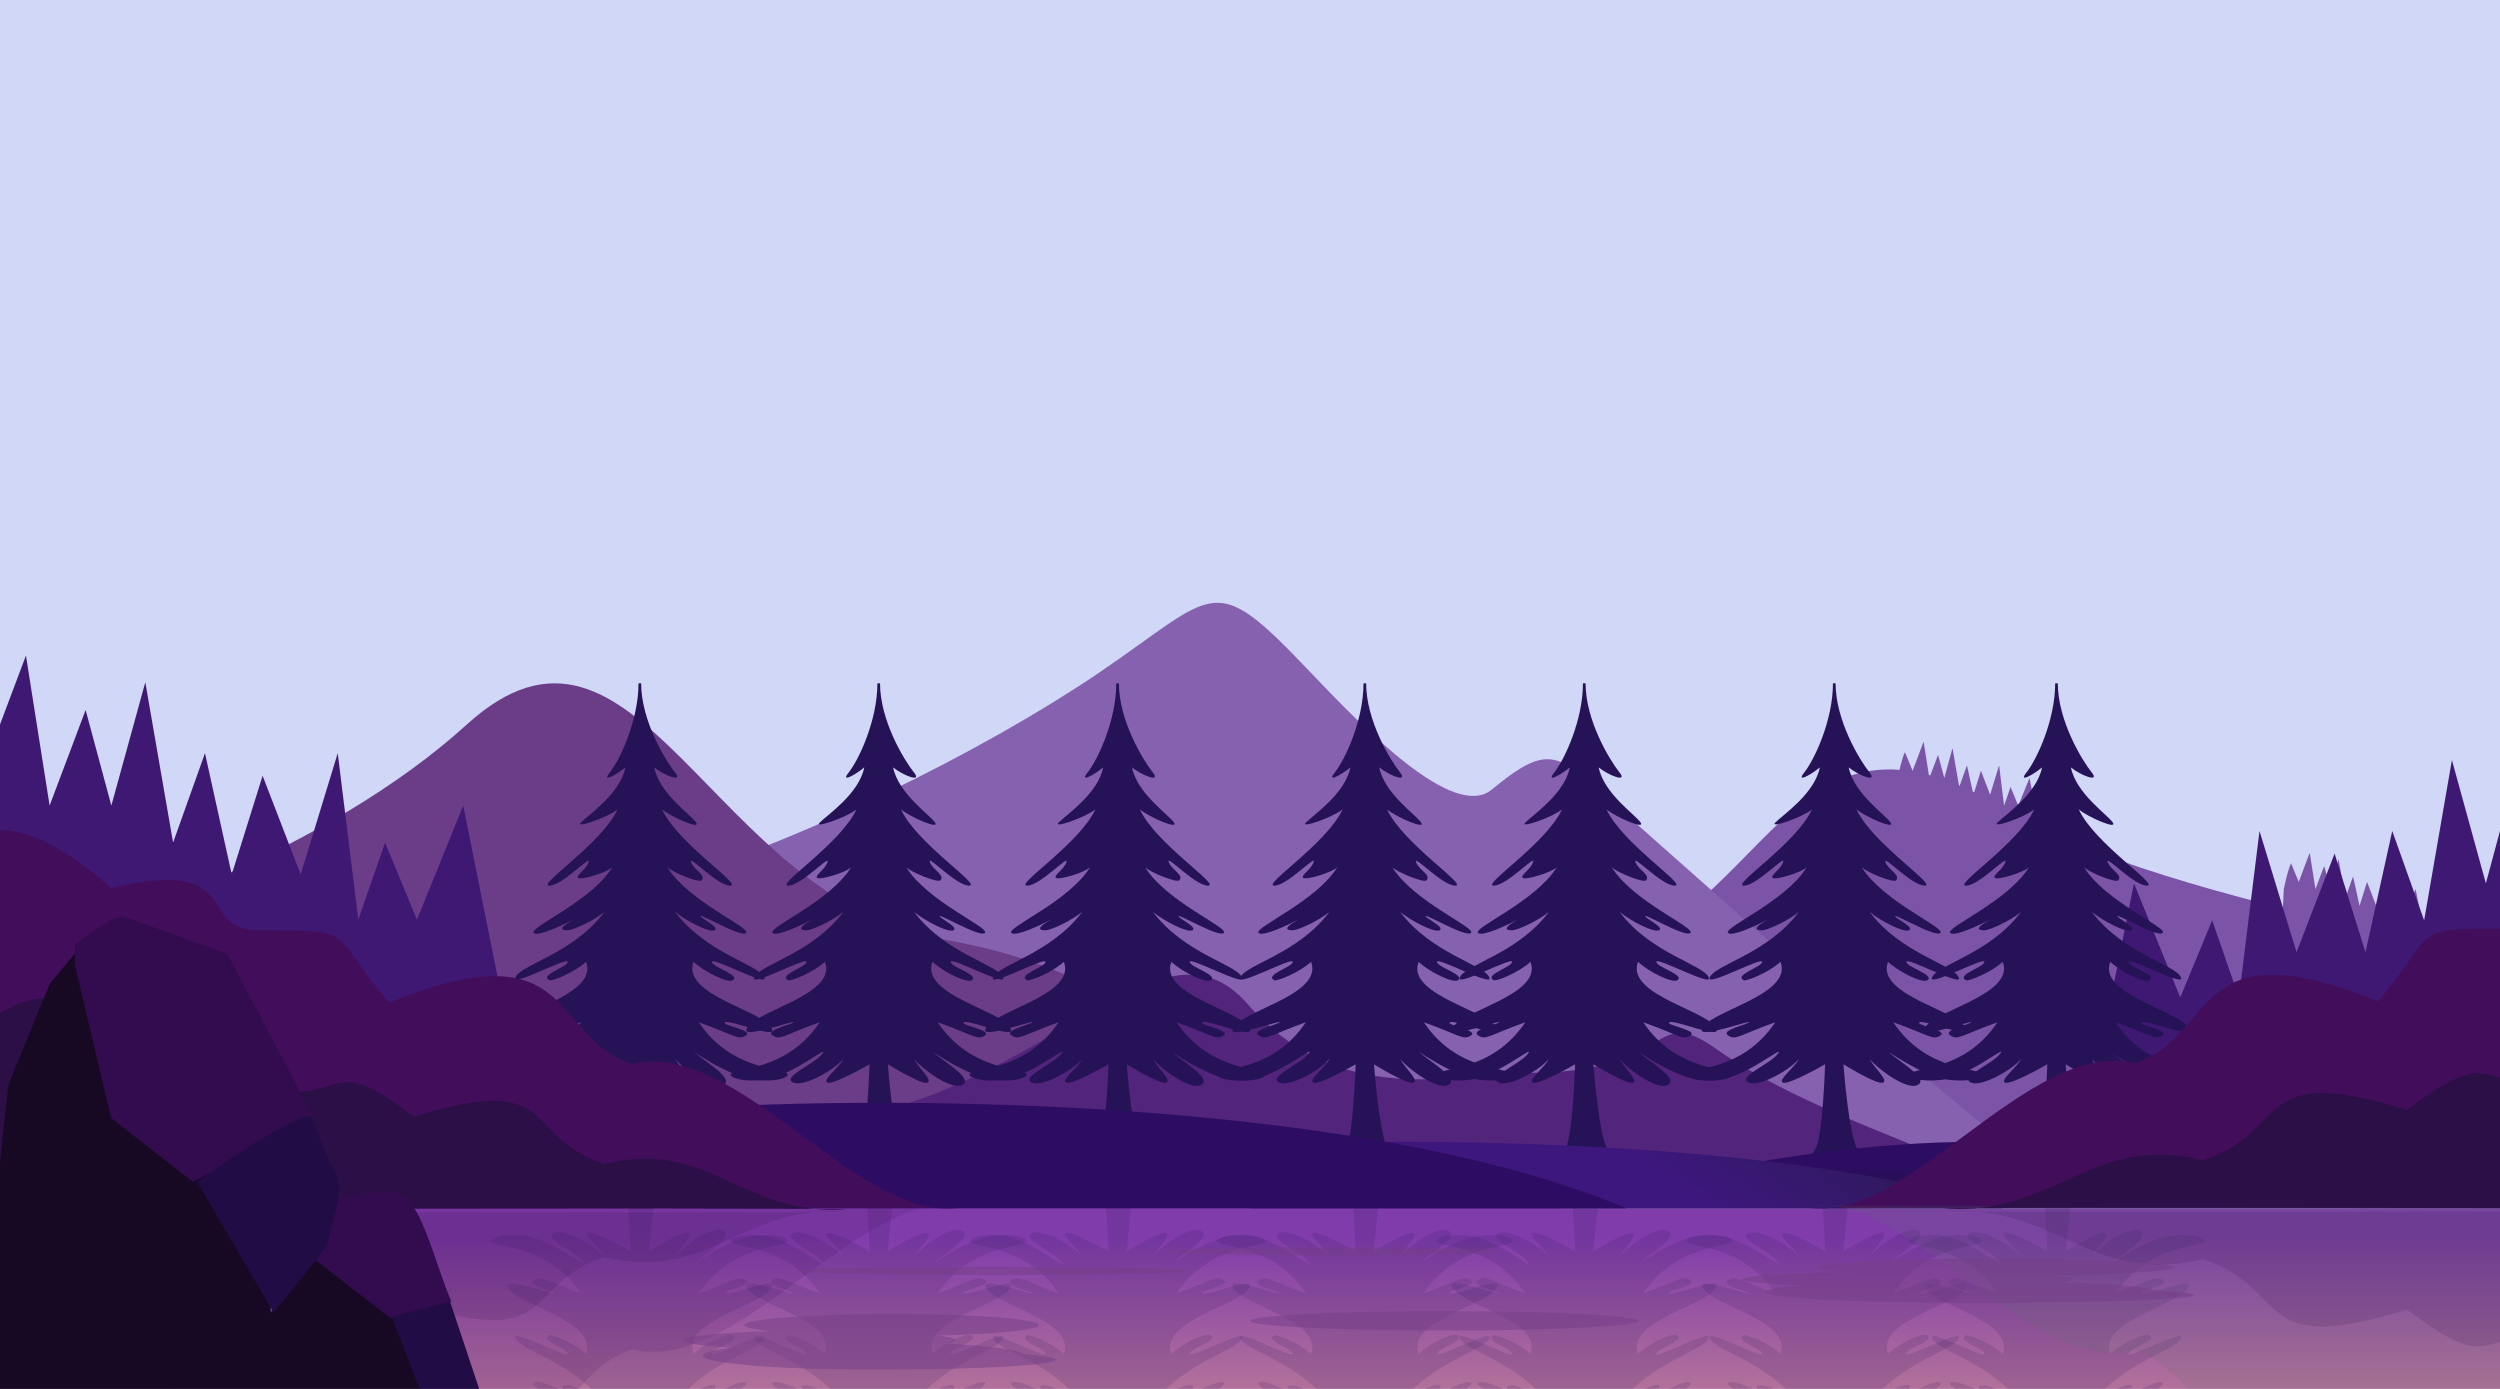<?xml version="1.0"?>
<svg width="900" height="500" viewBox="0 0 900 500" fill="none" xmlns="http://www.w3.org/2000/svg">
	<g clip-path="url(#clip0_21_2)">
		<rect width="900" height="500" fill="#D1D7F7" />
		<path d="M910 430H-10V501.5H910V430Z" fill="url(#paint0_linear_21_2)" />
		<path d="M721.993 291.425C779.366 325.919 929.159 349.625 981.493 357.292V435.292H561.493V396.292C586.993 375.292 502.269 365.665 561.493 351.425C640.493 332.43 640.493 242.425 721.993 291.425Z" fill="#7B53A7" />
		<path d="M824.767 310.767C823.631 313.218 822.453 318.659 822.166 320.094L821 345.027L875 347L869.618 320.094L865.581 330.049L862.801 323.323L860.468 330.049L858.674 315.52L855.445 326.103L852.126 317.493L849.435 326.103L847.103 315.52L844.322 323.323L841.9 309.332L838.94 320.094L836.698 311.753L833.558 320.094L831.495 307L827.548 317.493L824.767 310.767Z" fill="#7B53A7" />
		<path d="M685.767 270.767C684.631 273.218 683.453 278.659 683.166 280.094L682 305.027L736 307L730.618 280.094L726.581 290.049L723.801 283.323L721.468 290.049L719.674 275.52L716.445 286.103L713.126 277.493L710.435 286.103L708.103 275.52L705.322 283.323L702.9 269.332L699.94 280.094L697.698 271.753L694.558 280.094L692.495 267L688.548 277.493L685.767 270.767Z" fill="#7B53A7" />
		<path d="M395.5 242.273C355 269.773 285.833 304.688 231 319.854V408.854L668 414.354H726C697.5 393.854 580.5 288.547 569.5 279.273C558.5 270 552.5 271.5 537 284.273C523.358 295.516 491 262.273 472 242.273C436.169 204.557 438.835 212.849 395.5 242.273Z" fill="#8661AF" />
		<path d="M168 260.867C118.45 305.883 34.333 337.701 -18 345.367V423.367H402L440.5 392C415 371 398.5 348.495 338.5 337.995C256.001 323.558 229.5 204.995 168 260.867Z" fill="#6B3D89" />
		<path d="M448.5 360.731C417 326.231 378 392.5 298 404L344 412.231L718.5 425.231C699.833 414.897 648.983 399.677 618 377.731C594 360.731 603.5 386.231 550.5 386.231C524 386.231 482.1 399.931 448.5 360.731Z" fill="#52247C" />
		<path d="M953.442 279.538C958.134 289.65 962.999 312.094 964.184 318.013L969 420.861L746 429L768.226 318.013L784.895 359.078L796.379 331.332L806.01 359.078L813.419 299.146L826.754 342.8L840.46 307.285L851.573 342.8L861.204 299.146L872.688 331.332L882.689 273.619L894.914 318.013L904.174 283.608L917.14 318.013L925.659 264L941.958 307.285L953.442 279.538Z" fill="#3F1873" />
		<path d="M-18.442 251.538C-23.134 261.65 -27.999 284.094 -29.184 290.013L-34 392.861L189 401L166.774 290.013L150.105 331.078L138.621 303.332L128.99 331.078L121.581 271.146L108.246 314.8L94.54 279.285L83.427 314.8L73.796 271.146L62.312 303.332L52.311 245.619L40.086 290.013L30.826 255.608L17.86 290.013L9.341 236L-6.958 279.285L-18.442 251.538Z" fill="#3F1873" />
		<g transform="translate(682, 246)">
			<path d="M49.85 172.143C49.231 171.833 49.762 170.845 51.574 167.469L51.668 167.294C54.246 162.493 55.032 137.147 55.032 137.147C55.032 137.147 42.192 144.524 39.926 143.768C37.661 143.011 44.017 138.408 45.591 135.255C42.129 139.354 31.43 145.281 27.654 143.768C22.933 141.876 35.206 137.147 38.038 133.363C40.927 129.505 26.709 141.876 16.325 142.822C8.654 143.52 5.31 141.876 4.996 140.93C5.94 138.093 25.01 140.173 37.094 122.013C23.877 126.743 22.933 128.634 20.101 126.743C17.269 124.851 26.709 122.959 27.654 122.013C28.598 121.068 10.26 127.66 10.66 124.851C11.604 118.23 43.703 112.555 38.982 100.259C34.891 104.042 26.709 107.353 25.765 106.88C21.989 104.988 32.374 102.151 32.374 100.259C32.374 98.367 12.09 109.447 13.492 105.934C15.381 101.205 34.262 97.421 45.591 82.288C41.815 85.441 34.262 88.909 32.374 88.909C27.995 88.909 31.941 86.428 34.449 85.06C30.628 86.996 21.583 91.34 20.101 89.855C18.213 87.963 40.87 78.505 48.423 66.209C46.535 68.1 37.094 70.966 36.15 70.02C35.206 69.074 38.982 67.155 39.926 64.317C40.87 61.48 30.486 72.83 25.765 72.83C21.045 72.83 44.647 57.696 50.311 45.4C46.85 48.238 34.828 52.4 37.094 50.13C39.926 47.292 51.255 39.725 53.143 30.267C49.682 33.104 44.495 35.895 47.479 32.159C51.255 27.429 57.864 13.242 57.864 0H58.808C58.808 13.242 67.305 27.429 71.081 32.159C74.065 35.895 66.99 33.104 63.528 30.267C65.416 39.725 76.745 47.292 78.633 50.13C80.411 52.801 69.822 48.238 66.36 45.4C72.025 57.696 95.627 72.83 90.906 72.83C86.186 72.83 75.801 61.48 76.745 64.317C77.689 67.155 82.41 69.046 80.522 70.938C79.577 71.884 70.137 68.1 68.249 66.209C75.801 78.505 98.459 87.963 96.571 89.855C94.683 91.746 77.851 81.504 80.522 84.18C81.466 85.126 87.13 87.963 85.242 88.909C83.331 89.866 74.857 85.441 71.081 82.288C82.41 97.421 101.291 101.205 103.179 105.934C104.582 109.447 84.298 98.367 84.298 100.259C84.298 102.151 94.683 104.988 91.85 106.88C90.094 108.053 81.78 104.042 77.689 100.259C72.969 112.555 105.067 118.23 106.011 124.851C106.412 127.66 90.906 121.068 89.018 122.013C87.13 122.959 99.403 124.851 96.571 126.743C93.739 128.634 92.794 126.743 79.577 122.013C91.662 140.173 110.732 138.093 111.676 140.93C111.361 141.876 108.018 143.52 100.347 142.822C89.962 141.876 74.874 130.351 78.633 133.363C83.354 137.147 92.794 142.822 88.074 144.714C84.298 146.227 74.542 139.354 71.081 135.255C72.654 138.408 78.067 143.011 75.801 143.768C73.535 144.524 61.64 137.147 61.64 137.147C61.64 137.147 63.557 163.536 66.822 167.9C69.906 172.023 68.878 171.828 68.249 172.143H49.85Z" fill="#261357" />
			<g opacity="0.15" filter="url(#filter0_fn_25_2)">
				<path d="M49.85 169.474C49.231 169.784 49.762 170.772 51.574 174.148L51.668 174.323C54.246 179.124 55.032 204.47 55.032 204.47C55.032 204.47 42.192 197.092 39.926 197.849C37.661 198.606 44.017 203.209 45.591 206.362C42.129 202.263 31.43 196.336 27.654 197.849C22.933 199.741 35.206 204.47 38.038 208.253C40.927 212.112 26.709 199.741 16.325 198.795C8.654 198.096 5.31 199.741 4.996 200.687C5.94 203.524 25.01 201.443 37.094 219.604C23.877 214.874 22.933 212.983 20.101 214.874C17.269 216.766 26.709 218.658 27.654 219.604C28.598 220.549 10.26 213.957 10.66 216.766C11.604 223.387 43.703 229.062 38.982 241.358C34.891 237.574 26.709 234.264 25.765 234.737C21.989 236.629 32.374 239.466 32.374 241.358C32.374 243.25 12.09 232.17 13.492 235.683C15.381 240.412 34.262 244.195 45.591 259.329C41.815 256.176 34.262 252.708 32.374 252.708C27.995 252.708 31.941 255.189 34.449 256.557C30.628 254.621 21.583 250.277 20.101 251.762C18.213 253.654 40.87 263.112 48.423 275.408C46.535 273.516 37.094 270.651 36.15 271.597C35.206 272.542 38.982 274.462 39.926 277.3C40.87 280.137 30.486 268.787 25.765 268.787C21.045 268.787 44.647 283.921 50.311 296.217C46.85 293.379 34.828 289.217 37.094 291.487C39.926 294.325 51.255 301.892 53.143 311.35C49.682 308.512 44.495 305.721 47.479 309.458C51.255 314.187 57.864 328.375 57.864 341.617H58.808C58.808 328.375 67.305 314.187 71.081 309.458C74.065 305.721 66.99 308.512 63.528 311.35C65.416 301.892 76.745 294.325 78.633 291.487C80.411 288.816 69.822 293.379 66.36 296.217C72.025 283.921 95.627 268.787 90.906 268.787C86.186 268.787 75.801 280.137 76.745 277.3C77.689 274.462 82.41 272.571 80.522 270.679C79.577 269.733 70.137 273.516 68.249 275.408C75.801 263.112 98.459 253.654 96.571 251.762C94.683 249.87 77.851 260.112 80.522 257.437C81.466 256.491 87.13 253.654 85.242 252.708C83.331 251.751 74.857 256.176 71.081 259.329C82.41 244.195 101.291 240.412 103.179 235.683C104.582 232.17 84.298 243.25 84.298 241.358C84.298 239.466 94.683 236.629 91.85 234.737C90.094 233.564 81.78 237.574 77.689 241.358C72.969 229.062 105.067 223.387 106.011 216.766C106.412 213.957 90.906 220.549 89.018 219.604C87.13 218.658 99.403 216.766 96.571 214.874C93.739 212.983 92.794 214.874 79.577 219.604C91.662 201.443 110.732 203.524 111.676 200.687C111.361 199.741 108.018 198.096 100.347 198.795C89.962 199.741 74.874 211.266 78.633 208.253C83.354 204.47 92.794 198.795 88.074 196.903C84.298 195.39 74.542 202.263 71.081 206.362C72.654 203.209 78.067 198.606 75.801 197.849C73.535 197.092 61.64 204.47 61.64 204.47C61.64 204.47 63.557 178.081 66.822 173.717C69.906 169.594 68.878 169.789 68.249 169.474H49.85Z" fill="#261357" />
			</g>
			<defs>
				<filter id="filter0_fn_25_2" x="-0.004" y="164.474" width="116.68" height="182.143" filterUnits="userSpaceOnUse" color-interpolation-filters="sRGB">
					<feFlood flood-opacity="0" result="BackgroundImageFix" />
					<feBlend mode="normal" in="SourceGraphic" in2="BackgroundImageFix" result="shape" />
					<feGaussianBlur stdDeviation="2.5" result="effect1_foregroundBlur_25_2" />
					<feTurbulence type="fractalNoise" baseFrequency="0.2 0.2" stitchTiles="stitch" numOctaves="3" result="noise" seed="6606" />
					<feComponentTransfer in="noise" result="coloredNoise1">
						<feFuncR type="linear" slope="2" intercept="-0.5" />
						<feFuncG type="linear" slope="2" intercept="-0.5" />
						<feFuncB type="linear" slope="2" intercept="-0.5" />
						<feFuncA type="discrete" tableValues="1 1 1 1 1 1 1 1 1 1 1 1 1 1 1 1 1 1 1 1 1 1 1 1 1 1 1 1 1 1 1 1 1 1 1 1 1 1 1 1 1 1 1 1 1 1 1 1 1 1 1 0 0 0 0 0 0 0 0 0 0 0 0 0 0 0 0 0 0 0 0 0 0 0 0 0 0 0 0 0 0 0 0 0 0 0 0 0 0 0 0 0 0 0 0 0 0 0 0 0 " />
					</feComponentTransfer>
					<feComposite operator="in" in2="effect1_foregroundBlur_25_2" in="coloredNoise1" result="noise1Clipped" />
					<feComponentTransfer in="noise1Clipped" result="color1">
						<feFuncA type="table" tableValues="0 0.15" />
					</feComponentTransfer>
					<feMerge result="effect2_noise_25_2">
						<feMergeNode in="effect1_foregroundBlur_25_2" />
						<feMergeNode in="color1" />
					</feMerge>
				</filter>
			</defs>
		</g>
		<g transform="translate(602, 246)">
			<path d="M49.85 172.143C49.231 171.833 49.762 170.845 51.574 167.469L51.668 167.294C54.246 162.493 55.032 137.147 55.032 137.147C55.032 137.147 42.192 144.524 39.926 143.768C37.661 143.011 44.017 138.408 45.591 135.255C42.129 139.354 31.43 145.281 27.654 143.768C22.933 141.876 35.206 137.147 38.038 133.363C40.927 129.505 26.709 141.876 16.325 142.822C8.654 143.52 5.31 141.876 4.996 140.93C5.94 138.093 25.01 140.173 37.094 122.013C23.877 126.743 22.933 128.634 20.101 126.743C17.269 124.851 26.709 122.959 27.654 122.013C28.598 121.068 10.26 127.66 10.66 124.851C11.604 118.23 43.703 112.555 38.982 100.259C34.891 104.042 26.709 107.353 25.765 106.88C21.989 104.988 32.374 102.151 32.374 100.259C32.374 98.367 12.09 109.447 13.492 105.934C15.381 101.205 34.262 97.421 45.591 82.288C41.815 85.441 34.262 88.909 32.374 88.909C27.995 88.909 31.941 86.428 34.449 85.06C30.628 86.996 21.583 91.34 20.101 89.855C18.213 87.963 40.87 78.505 48.423 66.209C46.535 68.1 37.094 70.966 36.15 70.02C35.206 69.074 38.982 67.155 39.926 64.317C40.87 61.48 30.486 72.83 25.765 72.83C21.045 72.83 44.647 57.696 50.311 45.4C46.85 48.238 34.828 52.4 37.094 50.13C39.926 47.292 51.255 39.725 53.143 30.267C49.682 33.104 44.495 35.895 47.479 32.159C51.255 27.429 57.864 13.242 57.864 0H58.808C58.808 13.242 67.305 27.429 71.081 32.159C74.065 35.895 66.99 33.104 63.528 30.267C65.416 39.725 76.745 47.292 78.633 50.13C80.411 52.801 69.822 48.238 66.36 45.4C72.025 57.696 95.627 72.83 90.906 72.83C86.186 72.83 75.801 61.48 76.745 64.317C77.689 67.155 82.41 69.046 80.522 70.938C79.577 71.884 70.137 68.1 68.249 66.209C75.801 78.505 98.459 87.963 96.571 89.855C94.683 91.746 77.851 81.504 80.522 84.18C81.466 85.126 87.13 87.963 85.242 88.909C83.331 89.866 74.857 85.441 71.081 82.288C82.41 97.421 101.291 101.205 103.179 105.934C104.582 109.447 84.298 98.367 84.298 100.259C84.298 102.151 94.683 104.988 91.85 106.88C90.094 108.053 81.78 104.042 77.689 100.259C72.969 112.555 105.067 118.23 106.011 124.851C106.412 127.66 90.906 121.068 89.018 122.013C87.13 122.959 99.403 124.851 96.571 126.743C93.739 128.634 92.794 126.743 79.577 122.013C91.662 140.173 110.732 138.093 111.676 140.93C111.361 141.876 108.018 143.52 100.347 142.822C89.962 141.876 74.874 130.351 78.633 133.363C83.354 137.147 92.794 142.822 88.074 144.714C84.298 146.227 74.542 139.354 71.081 135.255C72.654 138.408 78.067 143.011 75.801 143.768C73.535 144.524 61.64 137.147 61.64 137.147C61.64 137.147 63.557 163.536 66.822 167.9C69.906 172.023 68.878 171.828 68.249 172.143H49.85Z" fill="#261357" />
			<g opacity="0.15" filter="url(#filter0_fn_25_2)">
				<path d="M49.85 169.474C49.231 169.784 49.762 170.772 51.574 174.148L51.668 174.323C54.246 179.124 55.032 204.47 55.032 204.47C55.032 204.47 42.192 197.092 39.926 197.849C37.661 198.606 44.017 203.209 45.591 206.362C42.129 202.263 31.43 196.336 27.654 197.849C22.933 199.741 35.206 204.47 38.038 208.253C40.927 212.112 26.709 199.741 16.325 198.795C8.654 198.096 5.31 199.741 4.996 200.687C5.94 203.524 25.01 201.443 37.094 219.604C23.877 214.874 22.933 212.983 20.101 214.874C17.269 216.766 26.709 218.658 27.654 219.604C28.598 220.549 10.26 213.957 10.66 216.766C11.604 223.387 43.703 229.062 38.982 241.358C34.891 237.574 26.709 234.264 25.765 234.737C21.989 236.629 32.374 239.466 32.374 241.358C32.374 243.25 12.09 232.17 13.492 235.683C15.381 240.412 34.262 244.195 45.591 259.329C41.815 256.176 34.262 252.708 32.374 252.708C27.995 252.708 31.941 255.189 34.449 256.557C30.628 254.621 21.583 250.277 20.101 251.762C18.213 253.654 40.87 263.112 48.423 275.408C46.535 273.516 37.094 270.651 36.15 271.597C35.206 272.542 38.982 274.462 39.926 277.3C40.87 280.137 30.486 268.787 25.765 268.787C21.045 268.787 44.647 283.921 50.311 296.217C46.85 293.379 34.828 289.217 37.094 291.487C39.926 294.325 51.255 301.892 53.143 311.35C49.682 308.512 44.495 305.721 47.479 309.458C51.255 314.187 57.864 328.375 57.864 341.617H58.808C58.808 328.375 67.305 314.187 71.081 309.458C74.065 305.721 66.99 308.512 63.528 311.35C65.416 301.892 76.745 294.325 78.633 291.487C80.411 288.816 69.822 293.379 66.36 296.217C72.025 283.921 95.627 268.787 90.906 268.787C86.186 268.787 75.801 280.137 76.745 277.3C77.689 274.462 82.41 272.571 80.522 270.679C79.577 269.733 70.137 273.516 68.249 275.408C75.801 263.112 98.459 253.654 96.571 251.762C94.683 249.87 77.851 260.112 80.522 257.437C81.466 256.491 87.13 253.654 85.242 252.708C83.331 251.751 74.857 256.176 71.081 259.329C82.41 244.195 101.291 240.412 103.179 235.683C104.582 232.17 84.298 243.25 84.298 241.358C84.298 239.466 94.683 236.629 91.85 234.737C90.094 233.564 81.78 237.574 77.689 241.358C72.969 229.062 105.067 223.387 106.011 216.766C106.412 213.957 90.906 220.549 89.018 219.604C87.13 218.658 99.403 216.766 96.571 214.874C93.739 212.983 92.794 214.874 79.577 219.604C91.662 201.443 110.732 203.524 111.676 200.687C111.361 199.741 108.018 198.096 100.347 198.795C89.962 199.741 74.874 211.266 78.633 208.253C83.354 204.47 92.794 198.795 88.074 196.903C84.298 195.39 74.542 202.263 71.081 206.362C72.654 203.209 78.067 198.606 75.801 197.849C73.535 197.092 61.64 204.47 61.64 204.47C61.64 204.47 63.557 178.081 66.822 173.717C69.906 169.594 68.878 169.789 68.249 169.474H49.85Z" fill="#261357" />
			</g>
			<defs>
				<filter id="filter0_fn_25_2" x="-0.004" y="164.474" width="116.68" height="182.143" filterUnits="userSpaceOnUse" color-interpolation-filters="sRGB">
					<feFlood flood-opacity="0" result="BackgroundImageFix" />
					<feBlend mode="normal" in="SourceGraphic" in2="BackgroundImageFix" result="shape" />
					<feGaussianBlur stdDeviation="2.5" result="effect1_foregroundBlur_25_2" />
					<feTurbulence type="fractalNoise" baseFrequency="0.2 0.2" stitchTiles="stitch" numOctaves="3" result="noise" seed="6606" />
					<feComponentTransfer in="noise" result="coloredNoise1">
						<feFuncR type="linear" slope="2" intercept="-0.5" />
						<feFuncG type="linear" slope="2" intercept="-0.5" />
						<feFuncB type="linear" slope="2" intercept="-0.5" />
						<feFuncA type="discrete" tableValues="1 1 1 1 1 1 1 1 1 1 1 1 1 1 1 1 1 1 1 1 1 1 1 1 1 1 1 1 1 1 1 1 1 1 1 1 1 1 1 1 1 1 1 1 1 1 1 1 1 1 1 0 0 0 0 0 0 0 0 0 0 0 0 0 0 0 0 0 0 0 0 0 0 0 0 0 0 0 0 0 0 0 0 0 0 0 0 0 0 0 0 0 0 0 0 0 0 0 0 0 " />
					</feComponentTransfer>
					<feComposite operator="in" in2="effect1_foregroundBlur_25_2" in="coloredNoise1" result="noise1Clipped" />
					<feComponentTransfer in="noise1Clipped" result="color1">
						<feFuncA type="table" tableValues="0 0.15" />
					</feComponentTransfer>
					<feMerge result="effect2_noise_25_2">
						<feMergeNode in="effect1_foregroundBlur_25_2" />
						<feMergeNode in="color1" />
					</feMerge>
				</filter>
			</defs>
		</g>
		<g transform="translate(344, 246)">
			<path d="M49.85 172.143C49.231 171.833 49.762 170.845 51.574 167.469L51.668 167.294C54.246 162.493 55.032 137.147 55.032 137.147C55.032 137.147 42.192 144.524 39.926 143.768C37.661 143.011 44.017 138.408 45.591 135.255C42.129 139.354 31.43 145.281 27.654 143.768C22.933 141.876 35.206 137.147 38.038 133.363C40.927 129.505 26.709 141.876 16.325 142.822C8.654 143.52 5.31 141.876 4.996 140.93C5.94 138.093 25.01 140.173 37.094 122.013C23.877 126.743 22.933 128.634 20.101 126.743C17.269 124.851 26.709 122.959 27.654 122.013C28.598 121.068 10.26 127.66 10.66 124.851C11.604 118.23 43.703 112.555 38.982 100.259C34.891 104.042 26.709 107.353 25.765 106.88C21.989 104.988 32.374 102.151 32.374 100.259C32.374 98.367 12.09 109.447 13.492 105.934C15.381 101.205 34.262 97.421 45.591 82.288C41.815 85.441 34.262 88.909 32.374 88.909C27.995 88.909 31.941 86.428 34.449 85.06C30.628 86.996 21.583 91.34 20.101 89.855C18.213 87.963 40.87 78.505 48.423 66.209C46.535 68.1 37.094 70.966 36.15 70.02C35.206 69.074 38.982 67.155 39.926 64.317C40.87 61.48 30.486 72.83 25.765 72.83C21.045 72.83 44.647 57.696 50.311 45.4C46.85 48.238 34.828 52.4 37.094 50.13C39.926 47.292 51.255 39.725 53.143 30.267C49.682 33.104 44.495 35.895 47.479 32.159C51.255 27.429 57.864 13.242 57.864 0H58.808C58.808 13.242 67.305 27.429 71.081 32.159C74.065 35.895 66.99 33.104 63.528 30.267C65.416 39.725 76.745 47.292 78.633 50.13C80.411 52.801 69.822 48.238 66.36 45.4C72.025 57.696 95.627 72.83 90.906 72.83C86.186 72.83 75.801 61.48 76.745 64.317C77.689 67.155 82.41 69.046 80.522 70.938C79.577 71.884 70.137 68.1 68.249 66.209C75.801 78.505 98.459 87.963 96.571 89.855C94.683 91.746 77.851 81.504 80.522 84.18C81.466 85.126 87.13 87.963 85.242 88.909C83.331 89.866 74.857 85.441 71.081 82.288C82.41 97.421 101.291 101.205 103.179 105.934C104.582 109.447 84.298 98.367 84.298 100.259C84.298 102.151 94.683 104.988 91.85 106.88C90.094 108.053 81.78 104.042 77.689 100.259C72.969 112.555 105.067 118.23 106.011 124.851C106.412 127.66 90.906 121.068 89.018 122.013C87.13 122.959 99.403 124.851 96.571 126.743C93.739 128.634 92.794 126.743 79.577 122.013C91.662 140.173 110.732 138.093 111.676 140.93C111.361 141.876 108.018 143.52 100.347 142.822C89.962 141.876 74.874 130.351 78.633 133.363C83.354 137.147 92.794 142.822 88.074 144.714C84.298 146.227 74.542 139.354 71.081 135.255C72.654 138.408 78.067 143.011 75.801 143.768C73.535 144.524 61.64 137.147 61.64 137.147C61.64 137.147 63.557 163.536 66.822 167.9C69.906 172.023 68.878 171.828 68.249 172.143H49.85Z" fill="#261357" />
			<g opacity="0.15" filter="url(#filter0_fn_25_2)">
				<path d="M49.85 169.474C49.231 169.784 49.762 170.772 51.574 174.148L51.668 174.323C54.246 179.124 55.032 204.47 55.032 204.47C55.032 204.47 42.192 197.092 39.926 197.849C37.661 198.606 44.017 203.209 45.591 206.362C42.129 202.263 31.43 196.336 27.654 197.849C22.933 199.741 35.206 204.47 38.038 208.253C40.927 212.112 26.709 199.741 16.325 198.795C8.654 198.096 5.31 199.741 4.996 200.687C5.94 203.524 25.01 201.443 37.094 219.604C23.877 214.874 22.933 212.983 20.101 214.874C17.269 216.766 26.709 218.658 27.654 219.604C28.598 220.549 10.26 213.957 10.66 216.766C11.604 223.387 43.703 229.062 38.982 241.358C34.891 237.574 26.709 234.264 25.765 234.737C21.989 236.629 32.374 239.466 32.374 241.358C32.374 243.25 12.09 232.17 13.492 235.683C15.381 240.412 34.262 244.195 45.591 259.329C41.815 256.176 34.262 252.708 32.374 252.708C27.995 252.708 31.941 255.189 34.449 256.557C30.628 254.621 21.583 250.277 20.101 251.762C18.213 253.654 40.87 263.112 48.423 275.408C46.535 273.516 37.094 270.651 36.15 271.597C35.206 272.542 38.982 274.462 39.926 277.3C40.87 280.137 30.486 268.787 25.765 268.787C21.045 268.787 44.647 283.921 50.311 296.217C46.85 293.379 34.828 289.217 37.094 291.487C39.926 294.325 51.255 301.892 53.143 311.35C49.682 308.512 44.495 305.721 47.479 309.458C51.255 314.187 57.864 328.375 57.864 341.617H58.808C58.808 328.375 67.305 314.187 71.081 309.458C74.065 305.721 66.99 308.512 63.528 311.35C65.416 301.892 76.745 294.325 78.633 291.487C80.411 288.816 69.822 293.379 66.36 296.217C72.025 283.921 95.627 268.787 90.906 268.787C86.186 268.787 75.801 280.137 76.745 277.3C77.689 274.462 82.41 272.571 80.522 270.679C79.577 269.733 70.137 273.516 68.249 275.408C75.801 263.112 98.459 253.654 96.571 251.762C94.683 249.87 77.851 260.112 80.522 257.437C81.466 256.491 87.13 253.654 85.242 252.708C83.331 251.751 74.857 256.176 71.081 259.329C82.41 244.195 101.291 240.412 103.179 235.683C104.582 232.17 84.298 243.25 84.298 241.358C84.298 239.466 94.683 236.629 91.85 234.737C90.094 233.564 81.78 237.574 77.689 241.358C72.969 229.062 105.067 223.387 106.011 216.766C106.412 213.957 90.906 220.549 89.018 219.604C87.13 218.658 99.403 216.766 96.571 214.874C93.739 212.983 92.794 214.874 79.577 219.604C91.662 201.443 110.732 203.524 111.676 200.687C111.361 199.741 108.018 198.096 100.347 198.795C89.962 199.741 74.874 211.266 78.633 208.253C83.354 204.47 92.794 198.795 88.074 196.903C84.298 195.39 74.542 202.263 71.081 206.362C72.654 203.209 78.067 198.606 75.801 197.849C73.535 197.092 61.64 204.47 61.64 204.47C61.64 204.47 63.557 178.081 66.822 173.717C69.906 169.594 68.878 169.789 68.249 169.474H49.85Z" fill="#261357" />
			</g>
			<defs>
				<filter id="filter0_fn_25_2" x="-0.004" y="164.474" width="116.68" height="182.143" filterUnits="userSpaceOnUse" color-interpolation-filters="sRGB">
					<feFlood flood-opacity="0" result="BackgroundImageFix" />
					<feBlend mode="normal" in="SourceGraphic" in2="BackgroundImageFix" result="shape" />
					<feGaussianBlur stdDeviation="2.5" result="effect1_foregroundBlur_25_2" />
					<feTurbulence type="fractalNoise" baseFrequency="0.2 0.2" stitchTiles="stitch" numOctaves="3" result="noise" seed="6606" />
					<feComponentTransfer in="noise" result="coloredNoise1">
						<feFuncR type="linear" slope="2" intercept="-0.5" />
						<feFuncG type="linear" slope="2" intercept="-0.5" />
						<feFuncB type="linear" slope="2" intercept="-0.5" />
						<feFuncA type="discrete" tableValues="1 1 1 1 1 1 1 1 1 1 1 1 1 1 1 1 1 1 1 1 1 1 1 1 1 1 1 1 1 1 1 1 1 1 1 1 1 1 1 1 1 1 1 1 1 1 1 1 1 1 1 0 0 0 0 0 0 0 0 0 0 0 0 0 0 0 0 0 0 0 0 0 0 0 0 0 0 0 0 0 0 0 0 0 0 0 0 0 0 0 0 0 0 0 0 0 0 0 0 0 " />
					</feComponentTransfer>
					<feComposite operator="in" in2="effect1_foregroundBlur_25_2" in="coloredNoise1" result="noise1Clipped" />
					<feComponentTransfer in="noise1Clipped" result="color1">
						<feFuncA type="table" tableValues="0 0.15" />
					</feComponentTransfer>
					<feMerge result="effect2_noise_25_2">
						<feMergeNode in="effect1_foregroundBlur_25_2" />
						<feMergeNode in="color1" />
					</feMerge>
				</filter>
			</defs>
		</g>
		<g transform="translate(512, 246)">
			<path d="M49.85 172.143C49.231 171.833 49.762 170.845 51.574 167.469L51.668 167.294C54.246 162.493 55.032 137.147 55.032 137.147C55.032 137.147 42.192 144.524 39.926 143.768C37.661 143.011 44.017 138.408 45.591 135.255C42.129 139.354 31.43 145.281 27.654 143.768C22.933 141.876 35.206 137.147 38.038 133.363C40.927 129.505 26.709 141.876 16.325 142.822C8.654 143.52 5.31 141.876 4.996 140.93C5.94 138.093 25.01 140.173 37.094 122.013C23.877 126.743 22.933 128.634 20.101 126.743C17.269 124.851 26.709 122.959 27.654 122.013C28.598 121.068 10.26 127.66 10.66 124.851C11.604 118.23 43.703 112.555 38.982 100.259C34.891 104.042 26.709 107.353 25.765 106.88C21.989 104.988 32.374 102.151 32.374 100.259C32.374 98.367 12.09 109.447 13.492 105.934C15.381 101.205 34.262 97.421 45.591 82.288C41.815 85.441 34.262 88.909 32.374 88.909C27.995 88.909 31.941 86.428 34.449 85.06C30.628 86.996 21.583 91.34 20.101 89.855C18.213 87.963 40.87 78.505 48.423 66.209C46.535 68.1 37.094 70.966 36.15 70.02C35.206 69.074 38.982 67.155 39.926 64.317C40.87 61.48 30.486 72.83 25.765 72.83C21.045 72.83 44.647 57.696 50.311 45.4C46.85 48.238 34.828 52.4 37.094 50.13C39.926 47.292 51.255 39.725 53.143 30.267C49.682 33.104 44.495 35.895 47.479 32.159C51.255 27.429 57.864 13.242 57.864 0H58.808C58.808 13.242 67.305 27.429 71.081 32.159C74.065 35.895 66.99 33.104 63.528 30.267C65.416 39.725 76.745 47.292 78.633 50.13C80.411 52.801 69.822 48.238 66.36 45.4C72.025 57.696 95.627 72.83 90.906 72.83C86.186 72.83 75.801 61.48 76.745 64.317C77.689 67.155 82.41 69.046 80.522 70.938C79.577 71.884 70.137 68.1 68.249 66.209C75.801 78.505 98.459 87.963 96.571 89.855C94.683 91.746 77.851 81.504 80.522 84.18C81.466 85.126 87.13 87.963 85.242 88.909C83.331 89.866 74.857 85.441 71.081 82.288C82.41 97.421 101.291 101.205 103.179 105.934C104.582 109.447 84.298 98.367 84.298 100.259C84.298 102.151 94.683 104.988 91.85 106.88C90.094 108.053 81.78 104.042 77.689 100.259C72.969 112.555 105.067 118.23 106.011 124.851C106.412 127.66 90.906 121.068 89.018 122.013C87.13 122.959 99.403 124.851 96.571 126.743C93.739 128.634 92.794 126.743 79.577 122.013C91.662 140.173 110.732 138.093 111.676 140.93C111.361 141.876 108.018 143.52 100.347 142.822C89.962 141.876 74.874 130.351 78.633 133.363C83.354 137.147 92.794 142.822 88.074 144.714C84.298 146.227 74.542 139.354 71.081 135.255C72.654 138.408 78.067 143.011 75.801 143.768C73.535 144.524 61.64 137.147 61.64 137.147C61.64 137.147 63.557 163.536 66.822 167.9C69.906 172.023 68.878 171.828 68.249 172.143H49.85Z" fill="#261357" />
			<g opacity="0.15" filter="url(#filter0_fn_25_2)">
				<path d="M49.85 169.474C49.231 169.784 49.762 170.772 51.574 174.148L51.668 174.323C54.246 179.124 55.032 204.47 55.032 204.47C55.032 204.47 42.192 197.092 39.926 197.849C37.661 198.606 44.017 203.209 45.591 206.362C42.129 202.263 31.43 196.336 27.654 197.849C22.933 199.741 35.206 204.47 38.038 208.253C40.927 212.112 26.709 199.741 16.325 198.795C8.654 198.096 5.31 199.741 4.996 200.687C5.94 203.524 25.01 201.443 37.094 219.604C23.877 214.874 22.933 212.983 20.101 214.874C17.269 216.766 26.709 218.658 27.654 219.604C28.598 220.549 10.26 213.957 10.66 216.766C11.604 223.387 43.703 229.062 38.982 241.358C34.891 237.574 26.709 234.264 25.765 234.737C21.989 236.629 32.374 239.466 32.374 241.358C32.374 243.25 12.09 232.17 13.492 235.683C15.381 240.412 34.262 244.195 45.591 259.329C41.815 256.176 34.262 252.708 32.374 252.708C27.995 252.708 31.941 255.189 34.449 256.557C30.628 254.621 21.583 250.277 20.101 251.762C18.213 253.654 40.87 263.112 48.423 275.408C46.535 273.516 37.094 270.651 36.15 271.597C35.206 272.542 38.982 274.462 39.926 277.3C40.87 280.137 30.486 268.787 25.765 268.787C21.045 268.787 44.647 283.921 50.311 296.217C46.85 293.379 34.828 289.217 37.094 291.487C39.926 294.325 51.255 301.892 53.143 311.35C49.682 308.512 44.495 305.721 47.479 309.458C51.255 314.187 57.864 328.375 57.864 341.617H58.808C58.808 328.375 67.305 314.187 71.081 309.458C74.065 305.721 66.99 308.512 63.528 311.35C65.416 301.892 76.745 294.325 78.633 291.487C80.411 288.816 69.822 293.379 66.36 296.217C72.025 283.921 95.627 268.787 90.906 268.787C86.186 268.787 75.801 280.137 76.745 277.3C77.689 274.462 82.41 272.571 80.522 270.679C79.577 269.733 70.137 273.516 68.249 275.408C75.801 263.112 98.459 253.654 96.571 251.762C94.683 249.87 77.851 260.112 80.522 257.437C81.466 256.491 87.13 253.654 85.242 252.708C83.331 251.751 74.857 256.176 71.081 259.329C82.41 244.195 101.291 240.412 103.179 235.683C104.582 232.17 84.298 243.25 84.298 241.358C84.298 239.466 94.683 236.629 91.85 234.737C90.094 233.564 81.78 237.574 77.689 241.358C72.969 229.062 105.067 223.387 106.011 216.766C106.412 213.957 90.906 220.549 89.018 219.604C87.13 218.658 99.403 216.766 96.571 214.874C93.739 212.983 92.794 214.874 79.577 219.604C91.662 201.443 110.732 203.524 111.676 200.687C111.361 199.741 108.018 198.096 100.347 198.795C89.962 199.741 74.874 211.266 78.633 208.253C83.354 204.47 92.794 198.795 88.074 196.903C84.298 195.39 74.542 202.263 71.081 206.362C72.654 203.209 78.067 198.606 75.801 197.849C73.535 197.092 61.64 204.47 61.64 204.47C61.64 204.47 63.557 178.081 66.822 173.717C69.906 169.594 68.878 169.789 68.249 169.474H49.85Z" fill="#261357" />
			</g>
			<defs>
				<filter id="filter0_fn_25_2" x="-0.004" y="164.474" width="116.68" height="182.143" filterUnits="userSpaceOnUse" color-interpolation-filters="sRGB">
					<feFlood flood-opacity="0" result="BackgroundImageFix" />
					<feBlend mode="normal" in="SourceGraphic" in2="BackgroundImageFix" result="shape" />
					<feGaussianBlur stdDeviation="2.5" result="effect1_foregroundBlur_25_2" />
					<feTurbulence type="fractalNoise" baseFrequency="0.2 0.2" stitchTiles="stitch" numOctaves="3" result="noise" seed="6606" />
					<feComponentTransfer in="noise" result="coloredNoise1">
						<feFuncR type="linear" slope="2" intercept="-0.5" />
						<feFuncG type="linear" slope="2" intercept="-0.5" />
						<feFuncB type="linear" slope="2" intercept="-0.5" />
						<feFuncA type="discrete" tableValues="1 1 1 1 1 1 1 1 1 1 1 1 1 1 1 1 1 1 1 1 1 1 1 1 1 1 1 1 1 1 1 1 1 1 1 1 1 1 1 1 1 1 1 1 1 1 1 1 1 1 1 0 0 0 0 0 0 0 0 0 0 0 0 0 0 0 0 0 0 0 0 0 0 0 0 0 0 0 0 0 0 0 0 0 0 0 0 0 0 0 0 0 0 0 0 0 0 0 0 0 " />
					</feComponentTransfer>
					<feComposite operator="in" in2="effect1_foregroundBlur_25_2" in="coloredNoise1" result="noise1Clipped" />
					<feComponentTransfer in="noise1Clipped" result="color1">
						<feFuncA type="table" tableValues="0 0.15" />
					</feComponentTransfer>
					<feMerge result="effect2_noise_25_2">
						<feMergeNode in="effect1_foregroundBlur_25_2" />
						<feMergeNode in="color1" />
					</feMerge>
				</filter>
			</defs>
		</g>
		<g transform="translate(172, 246)">
			<path d="M49.85 172.143C49.231 171.833 49.762 170.845 51.574 167.469L51.668 167.294C54.246 162.493 55.032 137.147 55.032 137.147C55.032 137.147 42.192 144.524 39.926 143.768C37.661 143.011 44.017 138.408 45.591 135.255C42.129 139.354 31.43 145.281 27.654 143.768C22.933 141.876 35.206 137.147 38.038 133.363C40.927 129.505 26.709 141.876 16.325 142.822C8.654 143.52 5.31 141.876 4.996 140.93C5.94 138.093 25.01 140.173 37.094 122.013C23.877 126.743 22.933 128.634 20.101 126.743C17.269 124.851 26.709 122.959 27.654 122.013C28.598 121.068 10.26 127.66 10.66 124.851C11.604 118.23 43.703 112.555 38.982 100.259C34.891 104.042 26.709 107.353 25.765 106.88C21.989 104.988 32.374 102.151 32.374 100.259C32.374 98.367 12.09 109.447 13.492 105.934C15.381 101.205 34.262 97.421 45.591 82.288C41.815 85.441 34.262 88.909 32.374 88.909C27.995 88.909 31.941 86.428 34.449 85.06C30.628 86.996 21.583 91.34 20.101 89.855C18.213 87.963 40.87 78.505 48.423 66.209C46.535 68.1 37.094 70.966 36.15 70.02C35.206 69.074 38.982 67.155 39.926 64.317C40.87 61.48 30.486 72.83 25.765 72.83C21.045 72.83 44.647 57.696 50.311 45.4C46.85 48.238 34.828 52.4 37.094 50.13C39.926 47.292 51.255 39.725 53.143 30.267C49.682 33.104 44.495 35.895 47.479 32.159C51.255 27.429 57.864 13.242 57.864 0H58.808C58.808 13.242 67.305 27.429 71.081 32.159C74.065 35.895 66.99 33.104 63.528 30.267C65.416 39.725 76.745 47.292 78.633 50.13C80.411 52.801 69.822 48.238 66.36 45.4C72.025 57.696 95.627 72.83 90.906 72.83C86.186 72.83 75.801 61.48 76.745 64.317C77.689 67.155 82.41 69.046 80.522 70.938C79.577 71.884 70.137 68.1 68.249 66.209C75.801 78.505 98.459 87.963 96.571 89.855C94.683 91.746 77.851 81.504 80.522 84.18C81.466 85.126 87.13 87.963 85.242 88.909C83.331 89.866 74.857 85.441 71.081 82.288C82.41 97.421 101.291 101.205 103.179 105.934C104.582 109.447 84.298 98.367 84.298 100.259C84.298 102.151 94.683 104.988 91.85 106.88C90.094 108.053 81.78 104.042 77.689 100.259C72.969 112.555 105.067 118.23 106.011 124.851C106.412 127.66 90.906 121.068 89.018 122.013C87.13 122.959 99.403 124.851 96.571 126.743C93.739 128.634 92.794 126.743 79.577 122.013C91.662 140.173 110.732 138.093 111.676 140.93C111.361 141.876 108.018 143.52 100.347 142.822C89.962 141.876 74.874 130.351 78.633 133.363C83.354 137.147 92.794 142.822 88.074 144.714C84.298 146.227 74.542 139.354 71.081 135.255C72.654 138.408 78.067 143.011 75.801 143.768C73.535 144.524 61.64 137.147 61.64 137.147C61.64 137.147 63.557 163.536 66.822 167.9C69.906 172.023 68.878 171.828 68.249 172.143H49.85Z" fill="#261357" />
			<g opacity="0.15" filter="url(#filter0_fn_25_2)">
				<path d="M49.85 169.474C49.231 169.784 49.762 170.772 51.574 174.148L51.668 174.323C54.246 179.124 55.032 204.47 55.032 204.47C55.032 204.47 42.192 197.092 39.926 197.849C37.661 198.606 44.017 203.209 45.591 206.362C42.129 202.263 31.43 196.336 27.654 197.849C22.933 199.741 35.206 204.47 38.038 208.253C40.927 212.112 26.709 199.741 16.325 198.795C8.654 198.096 5.31 199.741 4.996 200.687C5.94 203.524 25.01 201.443 37.094 219.604C23.877 214.874 22.933 212.983 20.101 214.874C17.269 216.766 26.709 218.658 27.654 219.604C28.598 220.549 10.26 213.957 10.66 216.766C11.604 223.387 43.703 229.062 38.982 241.358C34.891 237.574 26.709 234.264 25.765 234.737C21.989 236.629 32.374 239.466 32.374 241.358C32.374 243.25 12.09 232.17 13.492 235.683C15.381 240.412 34.262 244.195 45.591 259.329C41.815 256.176 34.262 252.708 32.374 252.708C27.995 252.708 31.941 255.189 34.449 256.557C30.628 254.621 21.583 250.277 20.101 251.762C18.213 253.654 40.87 263.112 48.423 275.408C46.535 273.516 37.094 270.651 36.15 271.597C35.206 272.542 38.982 274.462 39.926 277.3C40.87 280.137 30.486 268.787 25.765 268.787C21.045 268.787 44.647 283.921 50.311 296.217C46.85 293.379 34.828 289.217 37.094 291.487C39.926 294.325 51.255 301.892 53.143 311.35C49.682 308.512 44.495 305.721 47.479 309.458C51.255 314.187 57.864 328.375 57.864 341.617H58.808C58.808 328.375 67.305 314.187 71.081 309.458C74.065 305.721 66.99 308.512 63.528 311.35C65.416 301.892 76.745 294.325 78.633 291.487C80.411 288.816 69.822 293.379 66.36 296.217C72.025 283.921 95.627 268.787 90.906 268.787C86.186 268.787 75.801 280.137 76.745 277.3C77.689 274.462 82.41 272.571 80.522 270.679C79.577 269.733 70.137 273.516 68.249 275.408C75.801 263.112 98.459 253.654 96.571 251.762C94.683 249.87 77.851 260.112 80.522 257.437C81.466 256.491 87.13 253.654 85.242 252.708C83.331 251.751 74.857 256.176 71.081 259.329C82.41 244.195 101.291 240.412 103.179 235.683C104.582 232.17 84.298 243.25 84.298 241.358C84.298 239.466 94.683 236.629 91.85 234.737C90.094 233.564 81.78 237.574 77.689 241.358C72.969 229.062 105.067 223.387 106.011 216.766C106.412 213.957 90.906 220.549 89.018 219.604C87.13 218.658 99.403 216.766 96.571 214.874C93.739 212.983 92.794 214.874 79.577 219.604C91.662 201.443 110.732 203.524 111.676 200.687C111.361 199.741 108.018 198.096 100.347 198.795C89.962 199.741 74.874 211.266 78.633 208.253C83.354 204.47 92.794 198.795 88.074 196.903C84.298 195.39 74.542 202.263 71.081 206.362C72.654 203.209 78.067 198.606 75.801 197.849C73.535 197.092 61.64 204.47 61.64 204.47C61.64 204.47 63.557 178.081 66.822 173.717C69.906 169.594 68.878 169.789 68.249 169.474H49.85Z" fill="#261357" />
			</g>
			<defs>
				<filter id="filter0_fn_25_2" x="-0.004" y="164.474" width="116.68" height="182.143" filterUnits="userSpaceOnUse" color-interpolation-filters="sRGB">
					<feFlood flood-opacity="0" result="BackgroundImageFix" />
					<feBlend mode="normal" in="SourceGraphic" in2="BackgroundImageFix" result="shape" />
					<feGaussianBlur stdDeviation="2.5" result="effect1_foregroundBlur_25_2" />
					<feTurbulence type="fractalNoise" baseFrequency="0.2 0.2" stitchTiles="stitch" numOctaves="3" result="noise" seed="6606" />
					<feComponentTransfer in="noise" result="coloredNoise1">
						<feFuncR type="linear" slope="2" intercept="-0.5" />
						<feFuncG type="linear" slope="2" intercept="-0.5" />
						<feFuncB type="linear" slope="2" intercept="-0.5" />
						<feFuncA type="discrete" tableValues="1 1 1 1 1 1 1 1 1 1 1 1 1 1 1 1 1 1 1 1 1 1 1 1 1 1 1 1 1 1 1 1 1 1 1 1 1 1 1 1 1 1 1 1 1 1 1 1 1 1 1 0 0 0 0 0 0 0 0 0 0 0 0 0 0 0 0 0 0 0 0 0 0 0 0 0 0 0 0 0 0 0 0 0 0 0 0 0 0 0 0 0 0 0 0 0 0 0 0 0 " />
					</feComponentTransfer>
					<feComposite operator="in" in2="effect1_foregroundBlur_25_2" in="coloredNoise1" result="noise1Clipped" />
					<feComponentTransfer in="noise1Clipped" result="color1">
						<feFuncA type="table" tableValues="0 0.15" />
					</feComponentTransfer>
					<feMerge result="effect2_noise_25_2">
						<feMergeNode in="effect1_foregroundBlur_25_2" />
						<feMergeNode in="color1" />
					</feMerge>
				</filter>
			</defs>
		</g>
		<g transform="translate(258, 246)">
			<path d="M49.85 172.143C49.231 171.833 49.762 170.845 51.574 167.469L51.668 167.294C54.246 162.493 55.032 137.147 55.032 137.147C55.032 137.147 42.192 144.524 39.926 143.768C37.661 143.011 44.017 138.408 45.591 135.255C42.129 139.354 31.43 145.281 27.654 143.768C22.933 141.876 35.206 137.147 38.038 133.363C40.927 129.505 26.709 141.876 16.325 142.822C8.654 143.52 5.31 141.876 4.996 140.93C5.94 138.093 25.01 140.173 37.094 122.013C23.877 126.743 22.933 128.634 20.101 126.743C17.269 124.851 26.709 122.959 27.654 122.013C28.598 121.068 10.26 127.66 10.66 124.851C11.604 118.23 43.703 112.555 38.982 100.259C34.891 104.042 26.709 107.353 25.765 106.88C21.989 104.988 32.374 102.151 32.374 100.259C32.374 98.367 12.09 109.447 13.492 105.934C15.381 101.205 34.262 97.421 45.591 82.288C41.815 85.441 34.262 88.909 32.374 88.909C27.995 88.909 31.941 86.428 34.449 85.06C30.628 86.996 21.583 91.34 20.101 89.855C18.213 87.963 40.87 78.505 48.423 66.209C46.535 68.1 37.094 70.966 36.15 70.02C35.206 69.074 38.982 67.155 39.926 64.317C40.87 61.48 30.486 72.83 25.765 72.83C21.045 72.83 44.647 57.696 50.311 45.4C46.85 48.238 34.828 52.4 37.094 50.13C39.926 47.292 51.255 39.725 53.143 30.267C49.682 33.104 44.495 35.895 47.479 32.159C51.255 27.429 57.864 13.242 57.864 0H58.808C58.808 13.242 67.305 27.429 71.081 32.159C74.065 35.895 66.99 33.104 63.528 30.267C65.416 39.725 76.745 47.292 78.633 50.13C80.411 52.801 69.822 48.238 66.36 45.4C72.025 57.696 95.627 72.83 90.906 72.83C86.186 72.83 75.801 61.48 76.745 64.317C77.689 67.155 82.41 69.046 80.522 70.938C79.577 71.884 70.137 68.1 68.249 66.209C75.801 78.505 98.459 87.963 96.571 89.855C94.683 91.746 77.851 81.504 80.522 84.18C81.466 85.126 87.13 87.963 85.242 88.909C83.331 89.866 74.857 85.441 71.081 82.288C82.41 97.421 101.291 101.205 103.179 105.934C104.582 109.447 84.298 98.367 84.298 100.259C84.298 102.151 94.683 104.988 91.85 106.88C90.094 108.053 81.78 104.042 77.689 100.259C72.969 112.555 105.067 118.23 106.011 124.851C106.412 127.66 90.906 121.068 89.018 122.013C87.13 122.959 99.403 124.851 96.571 126.743C93.739 128.634 92.794 126.743 79.577 122.013C91.662 140.173 110.732 138.093 111.676 140.93C111.361 141.876 108.018 143.52 100.347 142.822C89.962 141.876 74.874 130.351 78.633 133.363C83.354 137.147 92.794 142.822 88.074 144.714C84.298 146.227 74.542 139.354 71.081 135.255C72.654 138.408 78.067 143.011 75.801 143.768C73.535 144.524 61.64 137.147 61.64 137.147C61.64 137.147 63.557 163.536 66.822 167.9C69.906 172.023 68.878 171.828 68.249 172.143H49.85Z" fill="#261357" />
			<g opacity="0.15" filter="url(#filter0_fn_25_2)">
				<path d="M49.85 169.474C49.231 169.784 49.762 170.772 51.574 174.148L51.668 174.323C54.246 179.124 55.032 204.47 55.032 204.47C55.032 204.47 42.192 197.092 39.926 197.849C37.661 198.606 44.017 203.209 45.591 206.362C42.129 202.263 31.43 196.336 27.654 197.849C22.933 199.741 35.206 204.47 38.038 208.253C40.927 212.112 26.709 199.741 16.325 198.795C8.654 198.096 5.31 199.741 4.996 200.687C5.94 203.524 25.01 201.443 37.094 219.604C23.877 214.874 22.933 212.983 20.101 214.874C17.269 216.766 26.709 218.658 27.654 219.604C28.598 220.549 10.26 213.957 10.66 216.766C11.604 223.387 43.703 229.062 38.982 241.358C34.891 237.574 26.709 234.264 25.765 234.737C21.989 236.629 32.374 239.466 32.374 241.358C32.374 243.25 12.09 232.17 13.492 235.683C15.381 240.412 34.262 244.195 45.591 259.329C41.815 256.176 34.262 252.708 32.374 252.708C27.995 252.708 31.941 255.189 34.449 256.557C30.628 254.621 21.583 250.277 20.101 251.762C18.213 253.654 40.87 263.112 48.423 275.408C46.535 273.516 37.094 270.651 36.15 271.597C35.206 272.542 38.982 274.462 39.926 277.3C40.87 280.137 30.486 268.787 25.765 268.787C21.045 268.787 44.647 283.921 50.311 296.217C46.85 293.379 34.828 289.217 37.094 291.487C39.926 294.325 51.255 301.892 53.143 311.35C49.682 308.512 44.495 305.721 47.479 309.458C51.255 314.187 57.864 328.375 57.864 341.617H58.808C58.808 328.375 67.305 314.187 71.081 309.458C74.065 305.721 66.99 308.512 63.528 311.35C65.416 301.892 76.745 294.325 78.633 291.487C80.411 288.816 69.822 293.379 66.36 296.217C72.025 283.921 95.627 268.787 90.906 268.787C86.186 268.787 75.801 280.137 76.745 277.3C77.689 274.462 82.41 272.571 80.522 270.679C79.577 269.733 70.137 273.516 68.249 275.408C75.801 263.112 98.459 253.654 96.571 251.762C94.683 249.87 77.851 260.112 80.522 257.437C81.466 256.491 87.13 253.654 85.242 252.708C83.331 251.751 74.857 256.176 71.081 259.329C82.41 244.195 101.291 240.412 103.179 235.683C104.582 232.17 84.298 243.25 84.298 241.358C84.298 239.466 94.683 236.629 91.85 234.737C90.094 233.564 81.78 237.574 77.689 241.358C72.969 229.062 105.067 223.387 106.011 216.766C106.412 213.957 90.906 220.549 89.018 219.604C87.13 218.658 99.403 216.766 96.571 214.874C93.739 212.983 92.794 214.874 79.577 219.604C91.662 201.443 110.732 203.524 111.676 200.687C111.361 199.741 108.018 198.096 100.347 198.795C89.962 199.741 74.874 211.266 78.633 208.253C83.354 204.47 92.794 198.795 88.074 196.903C84.298 195.39 74.542 202.263 71.081 206.362C72.654 203.209 78.067 198.606 75.801 197.849C73.535 197.092 61.64 204.47 61.64 204.47C61.64 204.47 63.557 178.081 66.822 173.717C69.906 169.594 68.878 169.789 68.249 169.474H49.85Z" fill="#261357" />
			</g>
			<defs>
				<filter id="filter0_fn_25_2" x="-0.004" y="164.474" width="116.68" height="182.143" filterUnits="userSpaceOnUse" color-interpolation-filters="sRGB">
					<feFlood flood-opacity="0" result="BackgroundImageFix" />
					<feBlend mode="normal" in="SourceGraphic" in2="BackgroundImageFix" result="shape" />
					<feGaussianBlur stdDeviation="2.5" result="effect1_foregroundBlur_25_2" />
					<feTurbulence type="fractalNoise" baseFrequency="0.2 0.2" stitchTiles="stitch" numOctaves="3" result="noise" seed="6606" />
					<feComponentTransfer in="noise" result="coloredNoise1">
						<feFuncR type="linear" slope="2" intercept="-0.5" />
						<feFuncG type="linear" slope="2" intercept="-0.5" />
						<feFuncB type="linear" slope="2" intercept="-0.5" />
						<feFuncA type="discrete" tableValues="1 1 1 1 1 1 1 1 1 1 1 1 1 1 1 1 1 1 1 1 1 1 1 1 1 1 1 1 1 1 1 1 1 1 1 1 1 1 1 1 1 1 1 1 1 1 1 1 1 1 1 0 0 0 0 0 0 0 0 0 0 0 0 0 0 0 0 0 0 0 0 0 0 0 0 0 0 0 0 0 0 0 0 0 0 0 0 0 0 0 0 0 0 0 0 0 0 0 0 0 " />
					</feComponentTransfer>
					<feComposite operator="in" in2="effect1_foregroundBlur_25_2" in="coloredNoise1" result="noise1Clipped" />
					<feComponentTransfer in="noise1Clipped" result="color1">
						<feFuncA type="table" tableValues="0 0.15" />
					</feComponentTransfer>
					<feMerge result="effect2_noise_25_2">
						<feMergeNode in="effect1_foregroundBlur_25_2" />
						<feMergeNode in="color1" />
					</feMerge>
				</filter>
			</defs>
		</g>
		<g transform="translate(433, 246)">
			<path d="M49.85 172.143C49.231 171.833 49.762 170.845 51.574 167.469L51.668 167.294C54.246 162.493 55.032 137.147 55.032 137.147C55.032 137.147 42.192 144.524 39.926 143.768C37.661 143.011 44.017 138.408 45.591 135.255C42.129 139.354 31.43 145.281 27.654 143.768C22.933 141.876 35.206 137.147 38.038 133.363C40.927 129.505 26.709 141.876 16.325 142.822C8.654 143.52 5.31 141.876 4.996 140.93C5.94 138.093 25.01 140.173 37.094 122.013C23.877 126.743 22.933 128.634 20.101 126.743C17.269 124.851 26.709 122.959 27.654 122.013C28.598 121.068 10.26 127.66 10.66 124.851C11.604 118.23 43.703 112.555 38.982 100.259C34.891 104.042 26.709 107.353 25.765 106.88C21.989 104.988 32.374 102.151 32.374 100.259C32.374 98.367 12.09 109.447 13.492 105.934C15.381 101.205 34.262 97.421 45.591 82.288C41.815 85.441 34.262 88.909 32.374 88.909C27.995 88.909 31.941 86.428 34.449 85.06C30.628 86.996 21.583 91.34 20.101 89.855C18.213 87.963 40.87 78.505 48.423 66.209C46.535 68.1 37.094 70.966 36.15 70.02C35.206 69.074 38.982 67.155 39.926 64.317C40.87 61.48 30.486 72.83 25.765 72.83C21.045 72.83 44.647 57.696 50.311 45.4C46.85 48.238 34.828 52.4 37.094 50.13C39.926 47.292 51.255 39.725 53.143 30.267C49.682 33.104 44.495 35.895 47.479 32.159C51.255 27.429 57.864 13.242 57.864 0H58.808C58.808 13.242 67.305 27.429 71.081 32.159C74.065 35.895 66.99 33.104 63.528 30.267C65.416 39.725 76.745 47.292 78.633 50.13C80.411 52.801 69.822 48.238 66.36 45.4C72.025 57.696 95.627 72.83 90.906 72.83C86.186 72.83 75.801 61.48 76.745 64.317C77.689 67.155 82.41 69.046 80.522 70.938C79.577 71.884 70.137 68.1 68.249 66.209C75.801 78.505 98.459 87.963 96.571 89.855C94.683 91.746 77.851 81.504 80.522 84.18C81.466 85.126 87.13 87.963 85.242 88.909C83.331 89.866 74.857 85.441 71.081 82.288C82.41 97.421 101.291 101.205 103.179 105.934C104.582 109.447 84.298 98.367 84.298 100.259C84.298 102.151 94.683 104.988 91.85 106.88C90.094 108.053 81.78 104.042 77.689 100.259C72.969 112.555 105.067 118.23 106.011 124.851C106.412 127.66 90.906 121.068 89.018 122.013C87.13 122.959 99.403 124.851 96.571 126.743C93.739 128.634 92.794 126.743 79.577 122.013C91.662 140.173 110.732 138.093 111.676 140.93C111.361 141.876 108.018 143.52 100.347 142.822C89.962 141.876 74.874 130.351 78.633 133.363C83.354 137.147 92.794 142.822 88.074 144.714C84.298 146.227 74.542 139.354 71.081 135.255C72.654 138.408 78.067 143.011 75.801 143.768C73.535 144.524 61.64 137.147 61.64 137.147C61.64 137.147 63.557 163.536 66.822 167.9C69.906 172.023 68.878 171.828 68.249 172.143H49.85Z" fill="#261357" />
			<g opacity="0.15" filter="url(#filter0_fn_25_2)">
				<path d="M49.85 169.474C49.231 169.784 49.762 170.772 51.574 174.148L51.668 174.323C54.246 179.124 55.032 204.47 55.032 204.47C55.032 204.47 42.192 197.092 39.926 197.849C37.661 198.606 44.017 203.209 45.591 206.362C42.129 202.263 31.43 196.336 27.654 197.849C22.933 199.741 35.206 204.47 38.038 208.253C40.927 212.112 26.709 199.741 16.325 198.795C8.654 198.096 5.31 199.741 4.996 200.687C5.94 203.524 25.01 201.443 37.094 219.604C23.877 214.874 22.933 212.983 20.101 214.874C17.269 216.766 26.709 218.658 27.654 219.604C28.598 220.549 10.26 213.957 10.66 216.766C11.604 223.387 43.703 229.062 38.982 241.358C34.891 237.574 26.709 234.264 25.765 234.737C21.989 236.629 32.374 239.466 32.374 241.358C32.374 243.25 12.09 232.17 13.492 235.683C15.381 240.412 34.262 244.195 45.591 259.329C41.815 256.176 34.262 252.708 32.374 252.708C27.995 252.708 31.941 255.189 34.449 256.557C30.628 254.621 21.583 250.277 20.101 251.762C18.213 253.654 40.87 263.112 48.423 275.408C46.535 273.516 37.094 270.651 36.15 271.597C35.206 272.542 38.982 274.462 39.926 277.3C40.87 280.137 30.486 268.787 25.765 268.787C21.045 268.787 44.647 283.921 50.311 296.217C46.85 293.379 34.828 289.217 37.094 291.487C39.926 294.325 51.255 301.892 53.143 311.35C49.682 308.512 44.495 305.721 47.479 309.458C51.255 314.187 57.864 328.375 57.864 341.617H58.808C58.808 328.375 67.305 314.187 71.081 309.458C74.065 305.721 66.99 308.512 63.528 311.35C65.416 301.892 76.745 294.325 78.633 291.487C80.411 288.816 69.822 293.379 66.36 296.217C72.025 283.921 95.627 268.787 90.906 268.787C86.186 268.787 75.801 280.137 76.745 277.3C77.689 274.462 82.41 272.571 80.522 270.679C79.577 269.733 70.137 273.516 68.249 275.408C75.801 263.112 98.459 253.654 96.571 251.762C94.683 249.87 77.851 260.112 80.522 257.437C81.466 256.491 87.13 253.654 85.242 252.708C83.331 251.751 74.857 256.176 71.081 259.329C82.41 244.195 101.291 240.412 103.179 235.683C104.582 232.17 84.298 243.25 84.298 241.358C84.298 239.466 94.683 236.629 91.85 234.737C90.094 233.564 81.78 237.574 77.689 241.358C72.969 229.062 105.067 223.387 106.011 216.766C106.412 213.957 90.906 220.549 89.018 219.604C87.13 218.658 99.403 216.766 96.571 214.874C93.739 212.983 92.794 214.874 79.577 219.604C91.662 201.443 110.732 203.524 111.676 200.687C111.361 199.741 108.018 198.096 100.347 198.795C89.962 199.741 74.874 211.266 78.633 208.253C83.354 204.47 92.794 198.795 88.074 196.903C84.298 195.39 74.542 202.263 71.081 206.362C72.654 203.209 78.067 198.606 75.801 197.849C73.535 197.092 61.64 204.47 61.64 204.47C61.64 204.47 63.557 178.081 66.822 173.717C69.906 169.594 68.878 169.789 68.249 169.474H49.85Z" fill="#261357" />
			</g>
			<defs>
				<filter id="filter0_fn_25_2" x="-0.004" y="164.474" width="116.68" height="182.143" filterUnits="userSpaceOnUse" color-interpolation-filters="sRGB">
					<feFlood flood-opacity="0" result="BackgroundImageFix" />
					<feBlend mode="normal" in="SourceGraphic" in2="BackgroundImageFix" result="shape" />
					<feGaussianBlur stdDeviation="2.5" result="effect1_foregroundBlur_25_2" />
					<feTurbulence type="fractalNoise" baseFrequency="0.2 0.2" stitchTiles="stitch" numOctaves="3" result="noise" seed="6606" />
					<feComponentTransfer in="noise" result="coloredNoise1">
						<feFuncR type="linear" slope="2" intercept="-0.5" />
						<feFuncG type="linear" slope="2" intercept="-0.5" />
						<feFuncB type="linear" slope="2" intercept="-0.5" />
						<feFuncA type="discrete" tableValues="1 1 1 1 1 1 1 1 1 1 1 1 1 1 1 1 1 1 1 1 1 1 1 1 1 1 1 1 1 1 1 1 1 1 1 1 1 1 1 1 1 1 1 1 1 1 1 1 1 1 1 0 0 0 0 0 0 0 0 0 0 0 0 0 0 0 0 0 0 0 0 0 0 0 0 0 0 0 0 0 0 0 0 0 0 0 0 0 0 0 0 0 0 0 0 0 0 0 0 0 " />
					</feComponentTransfer>
					<feComposite operator="in" in2="effect1_foregroundBlur_25_2" in="coloredNoise1" result="noise1Clipped" />
					<feComponentTransfer in="noise1Clipped" result="color1">
						<feFuncA type="table" tableValues="0 0.15" />
					</feComponentTransfer>
					<feMerge result="effect2_noise_25_2">
						<feMergeNode in="effect1_foregroundBlur_25_2" />
						<feMergeNode in="color1" />
					</feMerge>
				</filter>
			</defs>
		</g>
		<path d="M586 429C632 415.417 741.8 396.4 813 429H586Z" fill="url(#paint1_linear_21_2)" />
		<path d="M721 435C645.038 410.077 508.683 409.344 450 412.092V435H721Z" fill="url(#paint2_linear_21_2)" />
		<path d="M585.5 435C492.3 395.538 325 394.377 253 398.73V435H585.5Z" fill="#2D0C63" />
		<path d="M-29 343.07C-29 321.443 -15.5 270.296 40 319.642C89 308.144 69.737 334.88 93.5 334.88C129.5 334.88 118 334.88 140 360.932C208 333.432 197.5 373.22 227.5 383.051C262.753 374.621 302.092 430.448 336.866 434.887C343.993 434.953 346.167 435.041 342 435.155C340.301 435.201 338.589 435.107 336.866 434.887C294.734 434.498 79.499 434.874 -22 435.155L-29 343.07Z" fill="#420E5C" />
		<g opacity="0.15" filter="url(#filter0_fn_21_2)">
			<path d="M-29 525.776C-29 547.404 -15.5 598.551 40 549.204C89 560.702 69.737 533.966 93.5 533.966C129.5 533.966 118 533.966 140 507.914C208 535.414 197.5 495.626 227.5 485.795C262.753 494.225 302.092 438.398 336.866 433.959C343.993 433.893 346.167 433.805 342 433.692C340.301 433.645 338.589 433.739 336.866 433.959C294.734 434.348 79.499 433.972 -22 433.692L-29 525.776Z" fill="#420E5C" />
		</g>
		<path d="M1025.11 342.525C1025.11 320.75 1011.61 269.255 956.106 318.938C907.106 307.361 926.368 334.279 902.606 334.279C866.606 334.279 878.106 334.279 856.106 360.508C788.106 332.821 798.606 372.88 768.606 382.778C733.352 374.291 694.014 430.498 659.24 434.967C652.113 435.034 649.939 435.122 654.106 435.236C655.805 435.283 657.517 435.189 659.24 434.967C701.372 434.576 916.607 434.954 1018.11 435.236L1025.11 342.525Z" fill="#420E5C" />
		<g opacity="0.15" filter="url(#filter1_fn_21_2)">
			<path d="M1025.11 526.475C1025.11 548.25 1011.61 599.745 956.106 550.062C907.106 561.639 926.368 534.721 902.606 534.721C866.606 534.721 878.106 534.721 856.106 508.492C788.106 536.179 798.606 496.12 768.606 486.222C733.352 494.709 694.014 438.502 659.24 434.033C652.113 433.966 649.939 433.878 654.106 433.764C655.805 433.717 657.517 433.811 659.24 434.033C701.372 434.424 916.607 434.046 1018.11 433.764L1025.11 526.475Z" fill="#547066" />
		</g>
		<path d="M-18 402C-18 380 -1 343.5 47.5 366.5C88 377.5 72 388.975 95.5 392.5C125.5 397 118 378 149 402C202 385.5 187.5 409 217.5 419C251.261 410.788 263.791 432.132 293.075 435.173C303.635 435.243 307.444 435.349 302 435.5C298.848 435.588 295.885 435.464 293.075 435.173C247.774 434.872 78.234 435.23 -18 435.5V402Z" fill="#2C0F46" />
		<g opacity="0.15" filter="url(#filter2_fn_21_2)">
			<path d="M-18 469.528C-18 491.528 -1 528.028 47.5 505.028C88 494.028 72 482.553 95.5 479.028C125.5 474.528 118 493.528 149 469.528C202 486.028 187.5 462.528 217.5 452.528C251.261 460.74 263.791 439.395 293.075 436.355C303.635 436.285 307.444 436.179 302 436.028C298.848 435.94 295.885 436.063 293.075 436.355C247.774 436.656 78.234 436.298 -18 436.028V469.528Z" fill="#2C0F46" />
		</g>
		<path d="M1045.47 399.574C1045.47 376.165 1027.26 337.328 975.298 361.801C931.91 373.505 949.051 385.715 923.875 389.466C891.735 394.254 899.77 374.037 866.559 399.574C809.779 382.017 825.313 407.022 793.173 417.663C757.004 408.925 743.581 431.636 712.208 434.871C700.895 434.946 696.814 435.058 702.646 435.219C706.023 435.312 709.198 435.181 712.208 434.871C760.74 434.551 942.373 434.932 1045.47 435.219V399.574Z" fill="#2C0F46" />
		<g opacity="0.15" filter="url(#filter3_fn_21_2)">
			<path d="M1045.47 471.426C1045.47 494.835 1027.26 533.672 975.298 509.199C931.91 497.495 949.051 485.285 923.875 481.534C891.735 476.746 899.77 496.963 866.559 471.426C809.779 488.983 825.313 463.978 793.173 453.337C757.004 462.075 743.581 439.364 712.208 436.129C700.895 436.054 696.814 435.942 702.646 435.781C706.023 435.688 709.198 435.819 712.208 436.129C760.74 436.449 942.373 436.068 1045.47 435.781V471.426Z" fill="#2C0F46" />
		</g>
		<path d="M142 472.5L153.5 505L-9.5 507.5L3 390.5L18 354L31 338.5L57.5 406.5L94.5 425L97.5 472.5L113 452L142 472.5Z" fill="#170823" />
		<path d="M143 429.5C151.4 430.7 157 456.333 162.5 468.5L140.5 474.5L111.5 452L114 433C117.667 431.667 134.6 428.3 143 429.5Z" fill="#320C4E" />
		<path d="M44.5 330.062C41.3 329.262 31.5 336.395 27 340.062V347.562L40 402.5L69.5 425.5L113 402.5L82 343.562C70.833 339.395 47.7 330.862 44.5 330.062Z" fill="#320C4E" />
		<path d="M162 468.5L175.5 509L153.5 506.5L141 474L162 468.5Z" fill="#220C46" />
		<path d="M112.5 402.5C121 427.5 122 418.5 122 431L117.5 449L98.5 472.5L71 425.5C84.167 415.667 111.113 398.421 112.5 402.5Z" fill="#220C46" />
		<g opacity="0.5">
			<ellipse cx="357.5" cy="457.5" rx="70.5" ry="1.5" fill="#743E88" />
			<ellipse cx="479.5" cy="450.5" rx="60.5" ry="1.5" fill="#743E88" />
			<ellipse cx="520" cy="475.5" rx="70" ry="3.5" fill="#743E88" />
			<ellipse cx="718.231" cy="456.2" rx="64.47" ry="3.2" fill="#743E88" />
			<ellipse cx="686.604" cy="460.6" rx="59.605" ry="2.8" fill="#743E88" />
			<ellipse cx="706.067" cy="465" rx="70.552" ry="4" fill="#743E88" />
			<ellipse cx="717.623" cy="466.2" rx="72.377" ry="2.8" fill="#743E88" />
			<ellipse cx="321" cy="477" rx="53" ry="4" fill="#743E88" />
			<ellipse cx="295" cy="482.5" rx="49" ry="3.5" fill="#743E88" />
			<ellipse cx="311" cy="488" rx="58" ry="5" fill="#743E88" />
			<ellipse cx="320.5" cy="489.5" rx="59.5" ry="3.5" fill="#743E88" />
		</g>
	</g>
	<defs>
		<filter id="filter0_fn_21_2" x="-34" y="428.68" width="383.106" height="146.32" filterUnits="userSpaceOnUse" color-interpolation-filters="sRGB">
			<feFlood flood-opacity="0" result="BackgroundImageFix" />
			<feBlend mode="normal" in="SourceGraphic" in2="BackgroundImageFix" result="shape" />
			<feGaussianBlur stdDeviation="2.5" result="effect1_foregroundBlur_21_2" />
			<feTurbulence type="fractalNoise" baseFrequency="0.2 0.2" stitchTiles="stitch" numOctaves="3" result="noise" seed="6606" />
			<feComponentTransfer in="noise" result="coloredNoise1">
				<feFuncR type="linear" slope="2" intercept="-0.5" />
				<feFuncG type="linear" slope="2" intercept="-0.5" />
				<feFuncB type="linear" slope="2" intercept="-0.5" />
				<feFuncA type="discrete" tableValues="1 1 1 1 1 1 1 1 1 1 1 1 1 1 1 1 1 1 1 1 1 1 1 1 1 1 1 1 1 1 1 1 1 1 1 1 1 1 1 1 1 1 1 1 1 1 1 1 1 1 1 0 0 0 0 0 0 0 0 0 0 0 0 0 0 0 0 0 0 0 0 0 0 0 0 0 0 0 0 0 0 0 0 0 0 0 0 0 0 0 0 0 0 0 0 0 0 0 0 0 " />
			</feComponentTransfer>
			<feComposite operator="in" in2="effect1_foregroundBlur_21_2" in="coloredNoise1" result="noise1Clipped" />
			<feComponentTransfer in="noise1Clipped" result="color1">
				<feFuncA type="table" tableValues="0 0.15" />
			</feComponentTransfer>
			<feMerge result="effect2_noise_21_2">
				<feMergeNode in="effect1_foregroundBlur_21_2" />
				<feMergeNode in="color1" />
			</feMerge>
		</filter>
		<filter id="filter1_fn_21_2" x="647" y="428.752" width="383.106" height="147.248" filterUnits="userSpaceOnUse" color-interpolation-filters="sRGB">
			<feFlood flood-opacity="0" result="BackgroundImageFix" />
			<feBlend mode="normal" in="SourceGraphic" in2="BackgroundImageFix" result="shape" />
			<feGaussianBlur stdDeviation="2.5" result="effect1_foregroundBlur_21_2" />
			<feTurbulence type="fractalNoise" baseFrequency="0.2 0.2" stitchTiles="stitch" numOctaves="3" result="noise" seed="6606" />
			<feComponentTransfer in="noise" result="coloredNoise1">
				<feFuncR type="linear" slope="2" intercept="-0.5" />
				<feFuncG type="linear" slope="2" intercept="-0.5" />
				<feFuncB type="linear" slope="2" intercept="-0.5" />
				<feFuncA type="discrete" tableValues="1 1 1 1 1 1 1 1 1 1 1 1 1 1 1 1 1 1 1 1 1 1 1 1 1 1 1 1 1 1 1 1 1 1 1 1 1 1 1 1 1 1 1 1 1 1 1 1 1 1 1 0 0 0 0 0 0 0 0 0 0 0 0 0 0 0 0 0 0 0 0 0 0 0 0 0 0 0 0 0 0 0 0 0 0 0 0 0 0 0 0 0 0 0 0 0 0 0 0 0 " />
			</feComponentTransfer>
			<feComposite operator="in" in2="effect1_foregroundBlur_21_2" in="coloredNoise1" result="noise1Clipped" />
			<feComponentTransfer in="noise1Clipped" result="color1">
				<feFuncA type="table" tableValues="0 0.15" />
			</feComponentTransfer>
			<feMerge result="effect2_noise_21_2">
				<feMergeNode in="effect1_foregroundBlur_21_2" />
				<feMergeNode in="color1" />
			</feMerge>
		</filter>
		<filter id="filter2_fn_21_2" x="-23" y="431" width="332.47" height="86.359" filterUnits="userSpaceOnUse" color-interpolation-filters="sRGB">
			<feFlood flood-opacity="0" result="BackgroundImageFix" />
			<feBlend mode="normal" in="SourceGraphic" in2="BackgroundImageFix" result="shape" />
			<feGaussianBlur stdDeviation="2.5" result="effect1_foregroundBlur_21_2" />
			<feTurbulence type="fractalNoise" baseFrequency="0.2 0.2" stitchTiles="stitch" numOctaves="3" result="noise" seed="6606" />
			<feComponentTransfer in="noise" result="coloredNoise1">
				<feFuncR type="linear" slope="2" intercept="-0.5" />
				<feFuncG type="linear" slope="2" intercept="-0.5" />
				<feFuncB type="linear" slope="2" intercept="-0.5" />
				<feFuncA type="discrete" tableValues="1 1 1 1 1 1 1 1 1 1 1 1 1 1 1 1 1 1 1 1 1 1 1 1 1 1 1 1 1 1 1 1 1 1 1 1 1 1 1 1 1 1 1 1 1 1 1 1 1 1 1 0 0 0 0 0 0 0 0 0 0 0 0 0 0 0 0 0 0 0 0 0 0 0 0 0 0 0 0 0 0 0 0 0 0 0 0 0 0 0 0 0 0 0 0 0 0 0 0 0 " />
			</feComponentTransfer>
			<feComposite operator="in" in2="effect1_foregroundBlur_21_2" in="coloredNoise1" result="noise1Clipped" />
			<feComponentTransfer in="noise1Clipped" result="color1">
				<feFuncA type="table" tableValues="0 0.15" />
			</feComponentTransfer>
			<feMerge result="effect2_noise_21_2">
				<feMergeNode in="effect1_foregroundBlur_21_2" />
				<feMergeNode in="color1" />
			</feMerge>
		</filter>
		<filter id="filter3_fn_21_2" x="695" y="430.751" width="355.47" height="91.249" filterUnits="userSpaceOnUse" color-interpolation-filters="sRGB">
			<feFlood flood-opacity="0" result="BackgroundImageFix" />
			<feBlend mode="normal" in="SourceGraphic" in2="BackgroundImageFix" result="shape" />
			<feGaussianBlur stdDeviation="2.5" result="effect1_foregroundBlur_21_2" />
			<feTurbulence type="fractalNoise" baseFrequency="0.2 0.2" stitchTiles="stitch" numOctaves="3" result="noise" seed="6606" />
			<feComponentTransfer in="noise" result="coloredNoise1">
				<feFuncR type="linear" slope="2" intercept="-0.5" />
				<feFuncG type="linear" slope="2" intercept="-0.5" />
				<feFuncB type="linear" slope="2" intercept="-0.5" />
				<feFuncA type="discrete" tableValues="1 1 1 1 1 1 1 1 1 1 1 1 1 1 1 1 1 1 1 1 1 1 1 1 1 1 1 1 1 1 1 1 1 1 1 1 1 1 1 1 1 1 1 1 1 1 1 1 1 1 1 0 0 0 0 0 0 0 0 0 0 0 0 0 0 0 0 0 0 0 0 0 0 0 0 0 0 0 0 0 0 0 0 0 0 0 0 0 0 0 0 0 0 0 0 0 0 0 0 0 " />
			</feComponentTransfer>
			<feComposite operator="in" in2="effect1_foregroundBlur_21_2" in="coloredNoise1" result="noise1Clipped" />
			<feComponentTransfer in="noise1Clipped" result="color1">
				<feFuncA type="table" tableValues="0 0.15" />
			</feComponentTransfer>
			<feMerge result="effect2_noise_21_2">
				<feMergeNode in="effect1_foregroundBlur_21_2" />
				<feMergeNode in="color1" />
			</feMerge>
		</filter>
		<linearGradient id="paint0_linear_21_2" x1="450.5" y1="339.5" x2="450.5" y2="551.5" gradientUnits="userSpaceOnUse">
			<stop offset="0.5" stop-color="#803CAB" />
			<stop offset="1" stop-color="#E2A38B" />
		</linearGradient>
		<linearGradient id="paint1_linear_21_2" x1="700" y1="420" x2="700" y2="443.5" gradientUnits="userSpaceOnUse">
			<stop stop-color="#2D0C63" />
			<stop offset="1" stop-color="#141E25" />
		</linearGradient>
		<linearGradient id="paint2_linear_21_2" x1="613.5" y1="435" x2="701.669" y2="315.874" gradientUnits="userSpaceOnUse">
			<stop stop-color="#3E177E" />
			<stop offset="1" stop-color="#131D25" />
		</linearGradient>
		<clipPath id="clip0_21_2">
			<rect width="900" height="500" fill="white" />
		</clipPath>
	</defs>
</svg>
